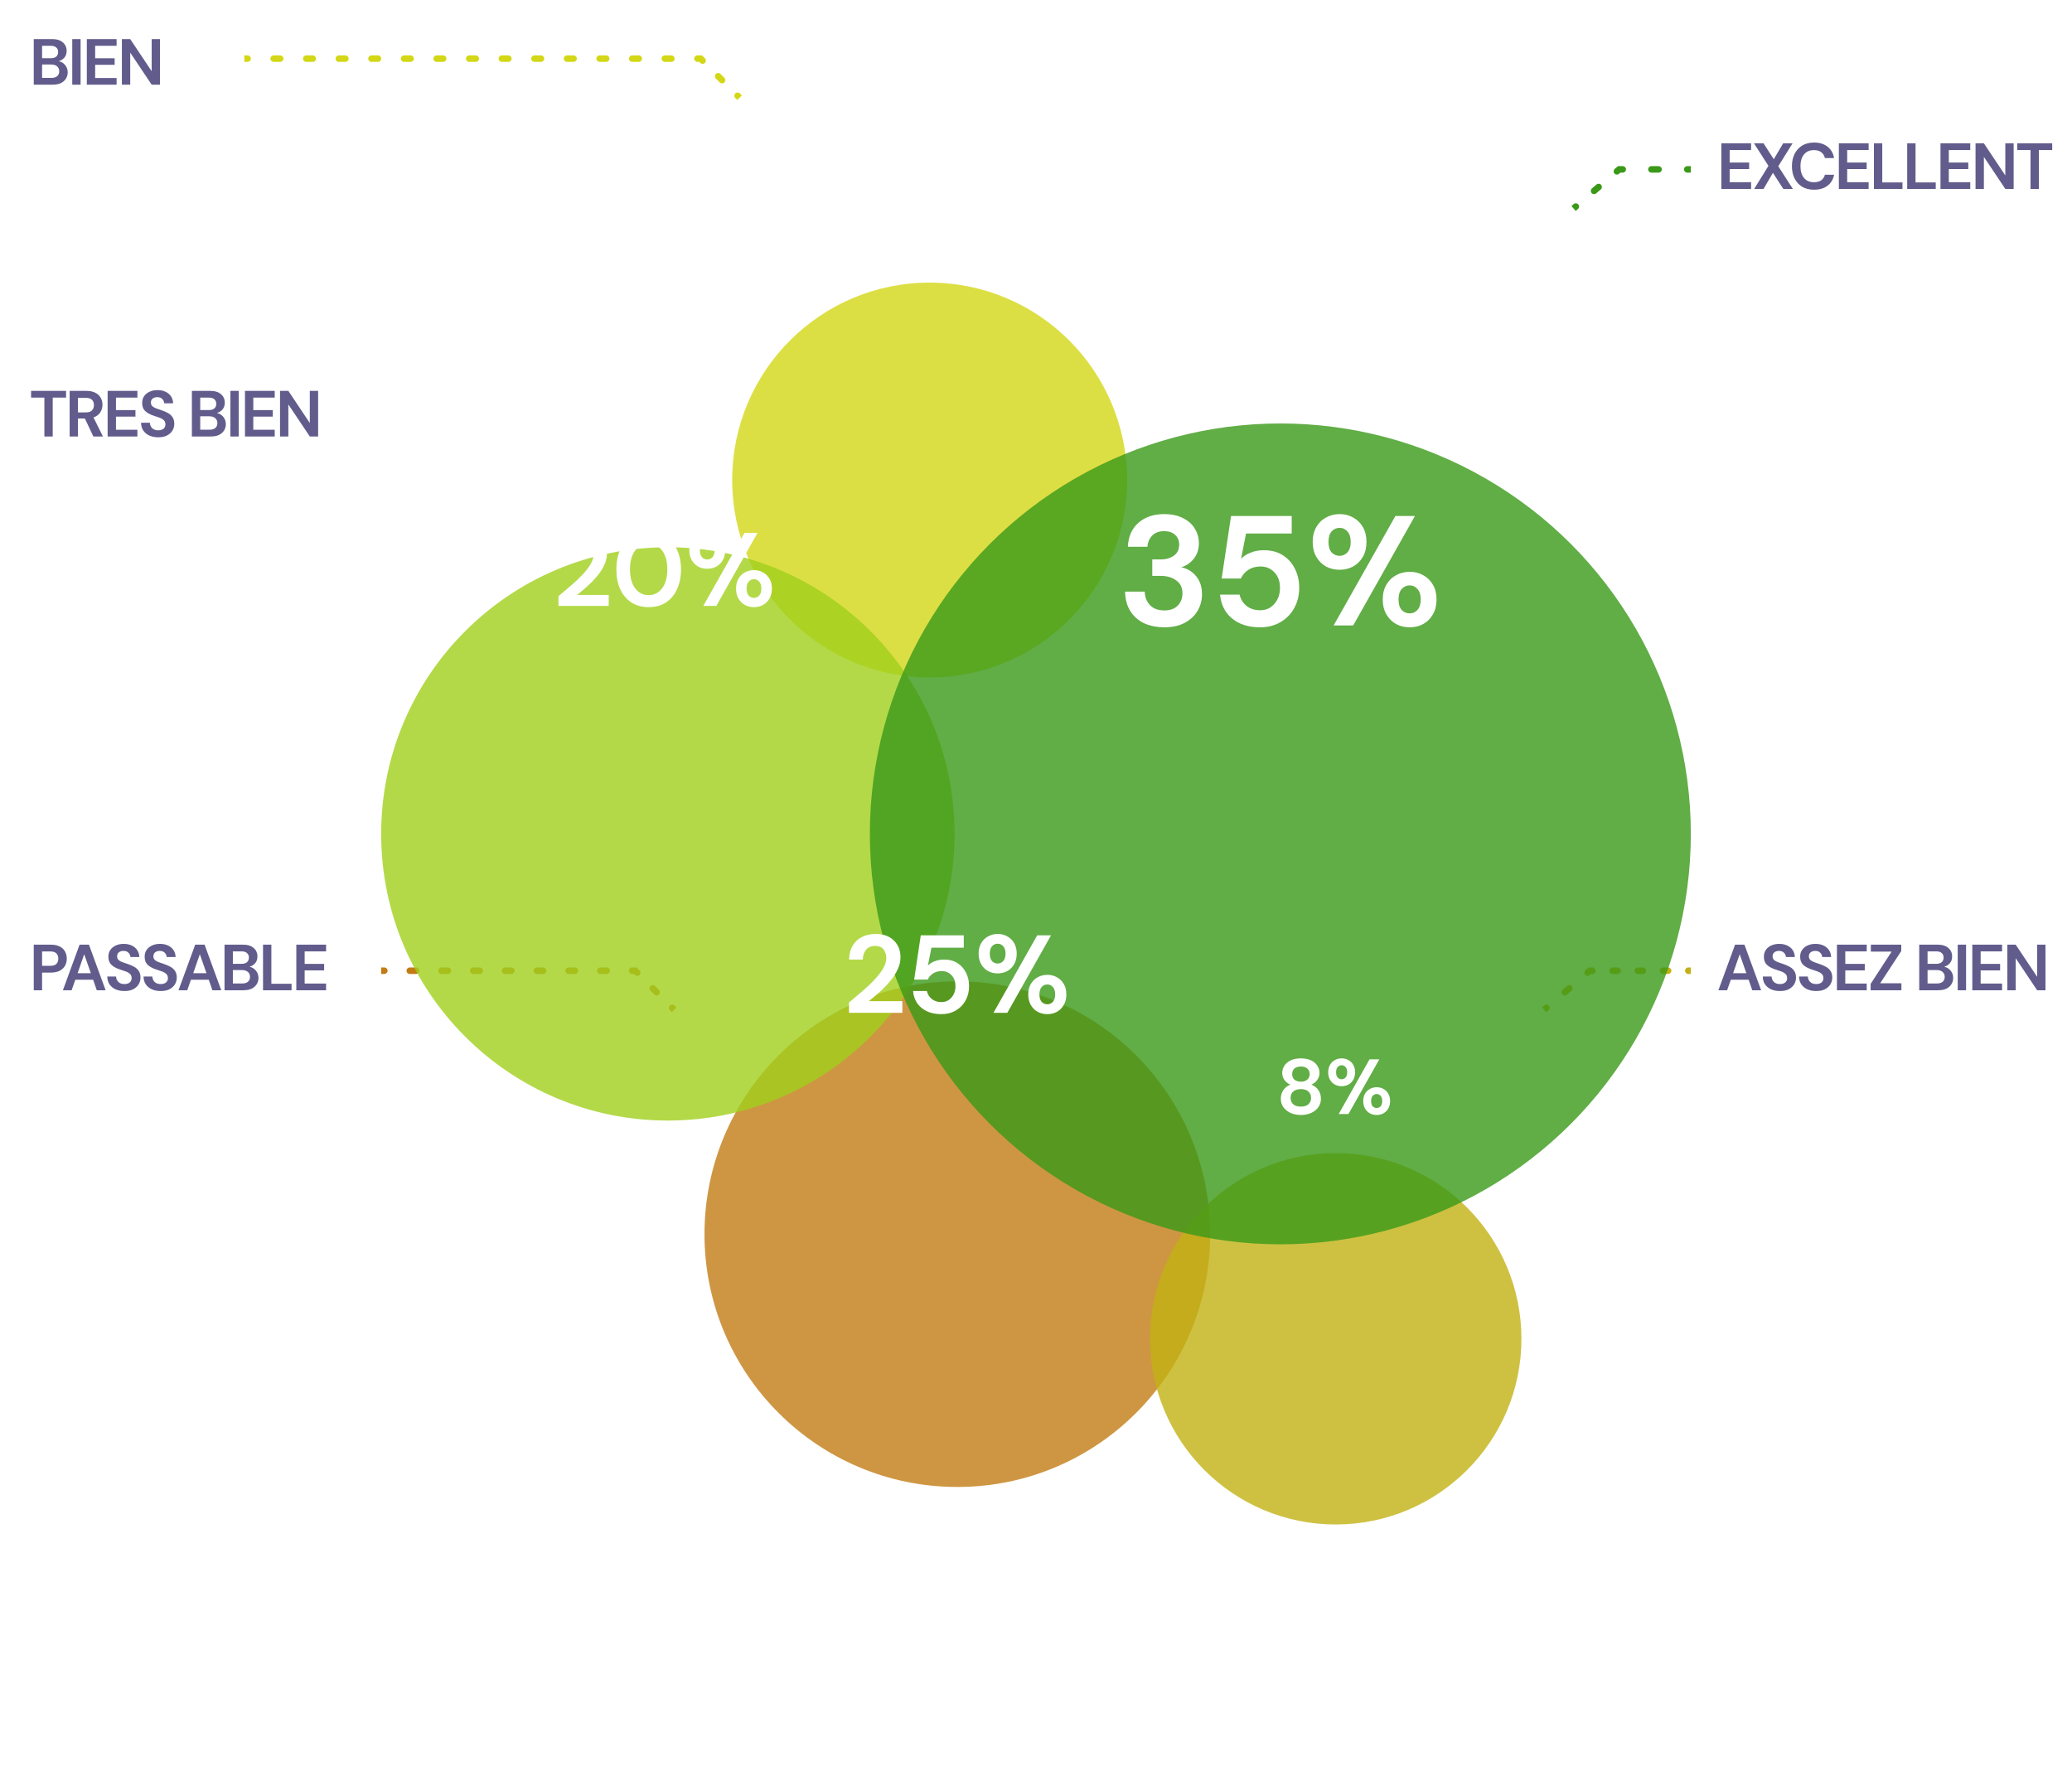 <svg width="318" height="274" viewBox="0 0 318 274" fill="none" xmlns="http://www.w3.org/2000/svg">
<path opacity="0.64" d="M5.18 13V6H7.99C8.717 6 9.27 6.17 9.65 6.51C10.037 6.843 10.23 7.273 10.23 7.8C10.23 8.24 10.11 8.593 9.87 8.86C9.637 9.12 9.35 9.297 9.01 9.39C9.41 9.47 9.74 9.67 10 9.99C10.26 10.303 10.39 10.67 10.39 11.09C10.39 11.643 10.19 12.1 9.79 12.46C9.39 12.82 8.823 13 8.09 13H5.18ZM6.46 8.94H7.8C8.16 8.94 8.437 8.857 8.63 8.69C8.823 8.523 8.92 8.287 8.92 7.98C8.92 7.687 8.823 7.457 8.63 7.29C8.443 7.117 8.16 7.03 7.78 7.03H6.46V8.94ZM6.46 11.96H7.89C8.27 11.96 8.563 11.873 8.77 11.7C8.983 11.52 9.09 11.27 9.09 10.95C9.09 10.623 8.98 10.367 8.76 10.18C8.54 9.993 8.243 9.9 7.87 9.9H6.46V11.96ZM11.089 13V6H12.369V13H11.089ZM13.325 13V6H17.895V7.03H14.605V8.95H17.595V9.95H14.605V11.97H17.895V13H13.325ZM18.707 13V6H19.987L23.277 10.93V6H24.557V13H23.277L19.987 8.08V13H18.707Z" fill="#0A004C"/>
<path d="M107.539 9L107.894 8.648L107.747 8.5H107.539V9ZM38 9.5C38.276 9.5 38.5 9.276 38.5 9C38.5 8.724 38.276 8.5 38 8.5V9.5ZM42.002 8.5C41.726 8.5 41.502 8.724 41.502 9C41.502 9.276 41.726 9.5 42.002 9.5V8.5ZM43.003 9.5C43.279 9.5 43.503 9.276 43.503 9C43.503 8.724 43.279 8.5 43.003 8.5V9.5ZM47.005 8.5C46.729 8.5 46.505 8.724 46.505 9C46.505 9.276 46.729 9.5 47.005 9.5V8.5ZM48.006 9.5C48.282 9.5 48.506 9.276 48.506 9C48.506 8.724 48.282 8.5 48.006 8.5V9.5ZM52.008 8.5C51.732 8.5 51.508 8.724 51.508 9C51.508 9.276 51.732 9.5 52.008 9.5V8.5ZM53.009 9.5C53.285 9.5 53.509 9.276 53.509 9C53.509 8.724 53.285 8.5 53.009 8.5V9.5ZM57.011 8.5C56.735 8.5 56.511 8.724 56.511 9C56.511 9.276 56.735 9.5 57.011 9.5V8.5ZM58.011 9.5C58.288 9.5 58.511 9.276 58.511 9C58.511 8.724 58.288 8.5 58.011 8.5V9.5ZM62.014 8.5C61.738 8.5 61.514 8.724 61.514 9C61.514 9.276 61.738 9.5 62.014 9.5V8.5ZM63.014 9.5C63.29 9.5 63.514 9.276 63.514 9C63.514 8.724 63.29 8.5 63.014 8.5V9.5ZM67.016 8.5C66.74 8.5 66.516 8.724 66.516 9C66.516 9.276 66.74 9.5 67.016 9.5V8.5ZM68.017 9.5C68.293 9.5 68.517 9.276 68.517 9C68.517 8.724 68.293 8.5 68.017 8.5V9.5ZM72.019 8.5C71.743 8.5 71.519 8.724 71.519 9C71.519 9.276 71.743 9.5 72.019 9.5V8.5ZM73.02 9.5C73.296 9.5 73.52 9.276 73.52 9C73.52 8.724 73.296 8.5 73.02 8.5V9.5ZM77.022 8.5C76.746 8.5 76.522 8.724 76.522 9C76.522 9.276 76.746 9.5 77.022 9.5V8.5ZM78.023 9.5C78.299 9.5 78.523 9.276 78.523 9C78.523 8.724 78.299 8.5 78.023 8.5V9.5ZM82.025 8.5C81.749 8.5 81.525 8.724 81.525 9C81.525 9.276 81.749 9.5 82.025 9.5V8.5ZM83.025 9.5C83.302 9.5 83.525 9.276 83.525 9C83.525 8.724 83.302 8.5 83.025 8.5V9.5ZM87.028 8.5C86.752 8.5 86.528 8.724 86.528 9C86.528 9.276 86.752 9.5 87.028 9.5V8.5ZM88.028 9.5C88.304 9.5 88.528 9.276 88.528 9C88.528 8.724 88.304 8.5 88.028 8.5V9.5ZM92.031 8.5C91.754 8.5 91.531 8.724 91.531 9C91.531 9.276 91.754 9.5 92.031 9.5V8.5ZM93.031 9.5C93.307 9.5 93.531 9.276 93.531 9C93.531 8.724 93.307 8.5 93.031 8.5V9.5ZM97.033 8.5C96.757 8.5 96.533 8.724 96.533 9C96.533 9.276 96.757 9.5 97.033 9.5V8.5ZM98.034 9.5C98.31 9.5 98.534 9.276 98.534 9C98.534 8.724 98.31 8.5 98.034 8.5V9.5ZM102.036 8.5C101.76 8.5 101.536 8.724 101.536 9C101.536 9.276 101.76 9.5 102.036 9.5V8.5ZM103.037 9.5C103.313 9.5 103.537 9.276 103.537 9C103.537 8.724 103.313 8.5 103.037 8.5V9.5ZM107.039 8.5C106.763 8.5 106.539 8.724 106.539 9C106.539 9.276 106.763 9.5 107.039 9.5V8.5ZM107.483 9.652C107.677 9.848 107.994 9.849 108.19 9.655C108.386 9.46 108.387 9.144 108.192 8.948L107.483 9.652ZM110.576 11.348C110.382 11.152 110.065 11.151 109.869 11.345C109.673 11.54 109.672 11.857 109.867 12.052L110.576 11.348ZM110.463 12.652C110.658 12.848 110.974 12.849 111.17 12.655C111.366 12.46 111.367 12.143 111.172 11.948L110.463 12.652ZM113.557 14.348C113.362 14.152 113.045 14.151 112.85 14.345C112.654 14.54 112.653 14.857 112.847 15.052L113.557 14.348ZM37.5 9.5H38V8.5H37.5V9.5ZM42.002 9.5H43.003V8.5H42.002V9.5ZM47.005 9.5H48.006V8.5H47.005V9.5ZM52.008 9.5H53.009V8.5H52.008V9.5ZM57.011 9.5H58.011V8.5H57.011V9.5ZM62.014 9.5H63.014V8.5H62.014V9.5ZM67.016 9.5H68.017V8.5H67.016V9.5ZM72.019 9.5H73.02V8.5H72.019V9.5ZM77.022 9.5H78.023V8.5H77.022V9.5ZM82.025 9.5H83.025V8.5H82.025V9.5ZM87.028 9.5H88.028V8.5H87.028V9.5ZM92.031 9.5H93.031V8.5H92.031V9.5ZM97.033 9.5H98.034V8.5H97.033V9.5ZM102.036 9.5H103.037V8.5H102.036V9.5ZM107.039 9.5H107.539V8.5H107.039V9.5ZM107.185 9.352L107.483 9.652L108.192 8.948L107.894 8.648L107.185 9.352ZM109.867 12.052L110.463 12.652L111.172 11.948L110.576 11.348L109.867 12.052ZM112.847 15.052L113.145 15.352L113.855 14.648L113.557 14.348L112.847 15.052Z" fill="#D3D715"/>
<path d="M97.5 149L97.855 148.648L97.708 148.5H97.5V149ZM58.987 149.5C59.264 149.5 59.487 149.276 59.487 149C59.487 148.724 59.264 148.5 58.987 148.5V149.5ZM62.888 148.5C62.611 148.5 62.388 148.724 62.388 149C62.388 149.276 62.611 149.5 62.888 149.5V148.5ZM63.862 149.5C64.139 149.5 64.362 149.276 64.362 149C64.362 148.724 64.139 148.5 63.862 148.5V149.5ZM67.763 148.5C67.486 148.5 67.263 148.724 67.263 149C67.263 149.276 67.486 149.5 67.763 149.5V148.5ZM68.737 149.5C69.014 149.5 69.237 149.276 69.237 149C69.237 148.724 69.014 148.5 68.737 148.5V149.5ZM72.638 148.5C72.361 148.5 72.138 148.724 72.138 149C72.138 149.276 72.361 149.5 72.638 149.5V148.5ZM73.612 149.5C73.889 149.5 74.112 149.276 74.112 149C74.112 148.724 73.889 148.5 73.612 148.5V149.5ZM77.513 148.5C77.236 148.5 77.013 148.724 77.013 149C77.013 149.276 77.236 149.5 77.513 149.5V148.5ZM78.487 149.5C78.764 149.5 78.987 149.276 78.987 149C78.987 148.724 78.764 148.5 78.487 148.5V149.5ZM82.388 148.5C82.111 148.5 81.888 148.724 81.888 149C81.888 149.276 82.111 149.5 82.388 149.5V148.5ZM83.362 149.5C83.639 149.5 83.862 149.276 83.862 149C83.862 148.724 83.639 148.5 83.362 148.5V149.5ZM87.263 148.5C86.986 148.5 86.763 148.724 86.763 149C86.763 149.276 86.986 149.5 87.263 149.5V148.5ZM88.237 149.5C88.514 149.5 88.737 149.276 88.737 149C88.737 148.724 88.514 148.5 88.237 148.5V149.5ZM92.138 148.5C91.861 148.5 91.638 148.724 91.638 149C91.638 149.276 91.861 149.5 92.138 149.5V148.5ZM93.112 149.5C93.389 149.5 93.612 149.276 93.612 149C93.612 148.724 93.389 148.5 93.112 148.5V149.5ZM97.013 148.5C96.736 148.5 96.513 148.724 96.513 149C96.513 149.276 96.736 149.5 97.013 149.5V148.5ZM97.443 149.652C97.638 149.848 97.954 149.849 98.15 149.655C98.346 149.46 98.347 149.144 98.153 148.948L97.443 149.652ZM100.537 151.348C100.342 151.152 100.026 151.151 99.83 151.345C99.634 151.54 99.633 151.856 99.828 152.052L100.537 151.348ZM100.424 152.652C100.618 152.848 100.935 152.849 101.131 152.655C101.327 152.46 101.328 152.144 101.133 151.948L100.424 152.652ZM103.517 154.348C103.323 154.152 103.006 154.151 102.81 154.345C102.614 154.54 102.613 154.856 102.808 155.052L103.517 154.348ZM58.5 149.5H58.987V148.5H58.5V149.5ZM62.888 149.5H63.862V148.5H62.888V149.5ZM67.763 149.5H68.737V148.5H67.763V149.5ZM72.638 149.5H73.612V148.5H72.638V149.5ZM77.513 149.5H78.487V148.5H77.513V149.5ZM82.388 149.5H83.362V148.5H82.388V149.5ZM87.263 149.5H88.237V148.5H87.263V149.5ZM92.138 149.5H93.112V148.5H92.138V149.5ZM97.013 149.5H97.5V148.5H97.013V149.5ZM97.145 149.352L97.443 149.652L98.153 148.948L97.855 148.648L97.145 149.352ZM99.828 152.052L100.424 152.652L101.133 151.948L100.537 151.348L99.828 152.052ZM102.808 155.052L103.106 155.352L103.815 154.648L103.517 154.348L102.808 155.052Z" fill="#C27C13"/>
<path d="M248.5 26V25.5H248.315L248.175 25.62L248.5 26ZM242.175 32.08C242.385 31.9 242.409 31.584 242.23 31.375C242.05 31.165 241.734 31.141 241.525 31.32L242.175 32.08ZM244.325 28.92C244.115 29.1 244.091 29.416 244.27 29.625C244.45 29.835 244.766 29.859 244.975 29.68L244.325 28.92ZM245.675 29.08C245.885 28.9 245.909 28.584 245.73 28.375C245.55 28.165 245.234 28.141 245.025 28.32L245.675 29.08ZM247.825 25.92C247.615 26.1 247.591 26.416 247.77 26.625C247.95 26.835 248.266 26.859 248.475 26.68L247.825 25.92ZM249.05 26.5C249.326 26.5 249.55 26.276 249.55 26C249.55 25.724 249.326 25.5 249.05 25.5V26.5ZM253.45 25.5C253.174 25.5 252.95 25.724 252.95 26C252.95 26.276 253.174 26.5 253.45 26.5V25.5ZM254.55 26.5C254.826 26.5 255.05 26.276 255.05 26C255.05 25.724 254.826 25.5 254.55 25.5V26.5ZM258.95 25.5C258.674 25.5 258.45 25.724 258.45 26C258.45 26.276 258.674 26.5 258.95 26.5V25.5ZM241.825 32.38L242.175 32.08L241.525 31.32L241.175 31.62L241.825 32.38ZM244.975 29.68L245.675 29.08L245.025 28.32L244.325 28.92L244.975 29.68ZM248.475 26.68L248.825 26.38L248.175 25.62L247.825 25.92L248.475 26.68ZM248.5 26.5H249.05V25.5H248.5V26.5ZM253.45 26.5H254.55V25.5H253.45V26.5ZM258.95 26.5H259.5V25.5H258.95V26.5Z" fill="#3A9918"/>
<path d="M244 149V148.5H243.815L243.675 148.62L244 149ZM237.675 155.08C237.885 154.9 237.909 154.584 237.73 154.375C237.55 154.165 237.234 154.141 237.025 154.32L237.675 155.08ZM239.825 151.92C239.615 152.1 239.591 152.416 239.77 152.625C239.95 152.835 240.266 152.859 240.475 152.68L239.825 151.92ZM241.175 152.08C241.385 151.9 241.409 151.584 241.23 151.375C241.05 151.165 240.734 151.141 240.525 151.32L241.175 152.08ZM243.325 148.92C243.115 149.1 243.091 149.416 243.27 149.625C243.45 149.835 243.766 149.859 243.975 149.68L243.325 148.92ZM244.387 149.5C244.664 149.5 244.887 149.276 244.887 149C244.887 148.724 244.664 148.5 244.387 148.5V149.5ZM247.488 148.5C247.211 148.5 246.988 148.724 246.988 149C246.988 149.276 247.211 149.5 247.488 149.5V148.5ZM248.262 149.5C248.539 149.5 248.762 149.276 248.762 149C248.762 148.724 248.539 148.5 248.262 148.5V149.5ZM251.363 148.5C251.086 148.5 250.863 148.724 250.863 149C250.863 149.276 251.086 149.5 251.363 149.5V148.5ZM252.137 149.5C252.414 149.5 252.637 149.276 252.637 149C252.637 148.724 252.414 148.5 252.137 148.5V149.5ZM255.237 148.5C254.961 148.5 254.737 148.724 254.737 149C254.737 149.276 254.961 149.5 255.237 149.5V148.5ZM256.012 149.5C256.289 149.5 256.512 149.276 256.512 149C256.512 148.724 256.289 148.5 256.012 148.5V149.5ZM259.112 148.5C258.836 148.5 258.612 148.724 258.612 149C258.612 149.276 258.836 149.5 259.112 149.5V148.5ZM237.325 155.38L237.675 155.08L237.025 154.32L236.675 154.62L237.325 155.38ZM240.475 152.68L241.175 152.08L240.525 151.32L239.825 151.92L240.475 152.68ZM243.975 149.68L244.325 149.38L243.675 148.62L243.325 148.92L243.975 149.68ZM244 149.5H244.387V148.5H244V149.5ZM247.488 149.5H248.262V148.5H247.488V149.5ZM251.363 149.5H252.137V148.5H251.363V149.5ZM255.237 149.5H256.012V148.5H255.237V149.5ZM259.112 149.5H259.5V148.5H259.112V149.5Z" fill="#C2B113"/>
<path opacity="0.64" d="M6.81 67V61.03H4.77V60H10.14V61.03H8.09V67H6.81ZM10.688 67V60H13.258C13.818 60 14.278 60.097 14.638 60.29C15.005 60.477 15.278 60.733 15.458 61.06C15.638 61.38 15.728 61.737 15.728 62.13C15.728 62.557 15.615 62.947 15.388 63.3C15.168 63.653 14.822 63.91 14.348 64.07L15.798 67H14.328L13.028 64.24H11.968V67H10.688ZM11.968 63.3H13.178C13.605 63.3 13.918 63.197 14.118 62.99C14.318 62.783 14.418 62.51 14.418 62.17C14.418 61.837 14.318 61.57 14.118 61.37C13.925 61.17 13.608 61.07 13.168 61.07H11.968V63.3ZM16.519 67V60H21.089V61.03H17.799V62.95H20.789V63.95H17.799V65.97H21.089V67H16.519ZM24.29 67.12C23.777 67.12 23.323 67.033 22.93 66.86C22.537 66.68 22.227 66.427 22 66.1C21.773 65.767 21.657 65.363 21.65 64.89H23C23.013 65.217 23.13 65.493 23.35 65.72C23.577 65.94 23.887 66.05 24.28 66.05C24.62 66.05 24.89 65.97 25.09 65.81C25.29 65.643 25.39 65.423 25.39 65.15C25.39 64.863 25.3 64.64 25.12 64.48C24.947 64.32 24.713 64.19 24.42 64.09C24.127 63.99 23.813 63.883 23.48 63.77C22.94 63.583 22.527 63.343 22.24 63.05C21.96 62.757 21.82 62.367 21.82 61.88C21.813 61.467 21.91 61.113 22.11 60.82C22.317 60.52 22.597 60.29 22.95 60.13C23.303 59.963 23.71 59.88 24.17 59.88C24.637 59.88 25.047 59.963 25.4 60.13C25.76 60.297 26.04 60.53 26.24 60.83C26.447 61.13 26.557 61.487 26.57 61.9H25.2C25.193 61.653 25.097 61.437 24.91 61.25C24.73 61.057 24.477 60.96 24.15 60.96C23.87 60.953 23.633 61.023 23.44 61.17C23.253 61.31 23.16 61.517 23.16 61.79C23.16 62.023 23.233 62.21 23.38 62.35C23.527 62.483 23.727 62.597 23.98 62.69C24.233 62.783 24.523 62.883 24.85 62.99C25.197 63.11 25.513 63.25 25.8 63.41C26.087 63.57 26.317 63.783 26.49 64.05C26.663 64.31 26.75 64.647 26.75 65.06C26.75 65.427 26.657 65.767 26.47 66.08C26.283 66.393 26.007 66.647 25.64 66.84C25.273 67.027 24.823 67.12 24.29 67.12ZM29.45 67V60H32.26C32.986 60 33.539 60.17 33.919 60.51C34.306 60.843 34.499 61.273 34.499 61.8C34.499 62.24 34.38 62.593 34.139 62.86C33.906 63.12 33.62 63.297 33.279 63.39C33.679 63.47 34.01 63.67 34.27 63.99C34.529 64.303 34.66 64.67 34.66 65.09C34.66 65.643 34.459 66.1 34.059 66.46C33.66 66.82 33.093 67 32.359 67H29.45ZM30.73 62.94H32.069C32.429 62.94 32.706 62.857 32.9 62.69C33.093 62.523 33.19 62.287 33.19 61.98C33.19 61.687 33.093 61.457 32.9 61.29C32.713 61.117 32.429 61.03 32.05 61.03H30.73V62.94ZM30.73 65.96H32.16C32.539 65.96 32.833 65.873 33.039 65.7C33.253 65.52 33.359 65.27 33.359 64.95C33.359 64.623 33.249 64.367 33.029 64.18C32.809 63.993 32.513 63.9 32.139 63.9H30.73V65.96ZM35.358 67V60H36.638V67H35.358ZM37.595 67V60H42.165V61.03H38.875V62.95H41.865V63.95H38.875V65.97H42.165V67H37.595ZM42.976 67V60H44.256L47.546 64.93V60H48.826V67H47.546L44.256 62.08V67H42.976Z" fill="#0A004C"/>
<path opacity="0.64" d="M5.18 152V145H7.77C8.33 145 8.793 145.093 9.16 145.28C9.527 145.467 9.8 145.723 9.98 146.05C10.16 146.377 10.25 146.743 10.25 147.15C10.25 147.537 10.163 147.893 9.99 148.22C9.817 148.54 9.547 148.8 9.18 149C8.813 149.193 8.343 149.29 7.77 149.29H6.46V152H5.18ZM6.46 148.25H7.69C8.137 148.25 8.457 148.153 8.65 147.96C8.85 147.76 8.95 147.49 8.95 147.15C8.95 146.803 8.85 146.533 8.65 146.34C8.457 146.14 8.137 146.04 7.69 146.04H6.46V148.25ZM9.652 152L12.212 145H13.652L16.212 152H14.852L14.292 150.38H11.562L10.992 152H9.652ZM11.912 149.38H13.942L12.922 146.47L11.912 149.38ZM19.104 152.12C18.591 152.12 18.137 152.033 17.744 151.86C17.351 151.68 17.041 151.427 16.814 151.1C16.587 150.767 16.471 150.363 16.464 149.89H17.814C17.827 150.217 17.944 150.493 18.164 150.72C18.391 150.94 18.701 151.05 19.094 151.05C19.434 151.05 19.704 150.97 19.904 150.81C20.104 150.643 20.204 150.423 20.204 150.15C20.204 149.863 20.114 149.64 19.934 149.48C19.761 149.32 19.527 149.19 19.234 149.09C18.941 148.99 18.627 148.883 18.294 148.77C17.754 148.583 17.341 148.343 17.054 148.05C16.774 147.757 16.634 147.367 16.634 146.88C16.627 146.467 16.724 146.113 16.924 145.82C17.131 145.52 17.411 145.29 17.764 145.13C18.117 144.963 18.524 144.88 18.984 144.88C19.451 144.88 19.861 144.963 20.214 145.13C20.574 145.297 20.854 145.53 21.054 145.83C21.261 146.13 21.371 146.487 21.384 146.9H20.014C20.007 146.653 19.911 146.437 19.724 146.25C19.544 146.057 19.291 145.96 18.964 145.96C18.684 145.953 18.447 146.023 18.254 146.17C18.067 146.31 17.974 146.517 17.974 146.79C17.974 147.023 18.047 147.21 18.194 147.35C18.341 147.483 18.541 147.597 18.794 147.69C19.047 147.783 19.337 147.883 19.664 147.99C20.011 148.11 20.327 148.25 20.614 148.41C20.901 148.57 21.131 148.783 21.304 149.05C21.477 149.31 21.564 149.647 21.564 150.06C21.564 150.427 21.471 150.767 21.284 151.08C21.097 151.393 20.821 151.647 20.454 151.84C20.087 152.027 19.637 152.12 19.104 152.12ZM24.671 152.12C24.157 152.12 23.704 152.033 23.311 151.86C22.917 151.68 22.607 151.427 22.381 151.1C22.154 150.767 22.037 150.363 22.031 149.89H23.381C23.394 150.217 23.511 150.493 23.731 150.72C23.957 150.94 24.267 151.05 24.661 151.05C25.001 151.05 25.271 150.97 25.471 150.81C25.671 150.643 25.771 150.423 25.771 150.15C25.771 149.863 25.681 149.64 25.501 149.48C25.327 149.32 25.094 149.19 24.801 149.09C24.507 148.99 24.194 148.883 23.861 148.77C23.321 148.583 22.907 148.343 22.621 148.05C22.341 147.757 22.201 147.367 22.201 146.88C22.194 146.467 22.291 146.113 22.491 145.82C22.697 145.52 22.977 145.29 23.331 145.13C23.684 144.963 24.091 144.88 24.551 144.88C25.017 144.88 25.427 144.963 25.781 145.13C26.141 145.297 26.421 145.53 26.621 145.83C26.827 146.13 26.937 146.487 26.951 146.9H25.581C25.574 146.653 25.477 146.437 25.291 146.25C25.111 146.057 24.857 145.96 24.531 145.96C24.251 145.953 24.014 146.023 23.821 146.17C23.634 146.31 23.541 146.517 23.541 146.79C23.541 147.023 23.614 147.21 23.761 147.35C23.907 147.483 24.107 147.597 24.361 147.69C24.614 147.783 24.904 147.883 25.231 147.99C25.577 148.11 25.894 148.25 26.181 148.41C26.467 148.57 26.697 148.783 26.871 149.05C27.044 149.31 27.131 149.647 27.131 150.06C27.131 150.427 27.037 150.767 26.851 151.08C26.664 151.393 26.387 151.647 26.021 151.84C25.654 152.027 25.204 152.12 24.671 152.12ZM27.398 152L29.958 145H31.398L33.958 152H32.598L32.038 150.38H29.308L28.738 152H27.398ZM29.658 149.38H31.688L30.668 146.47L29.658 149.38ZM34.459 152V145H37.269C37.996 145 38.549 145.17 38.929 145.51C39.316 145.843 39.509 146.273 39.509 146.8C39.509 147.24 39.389 147.593 39.149 147.86C38.916 148.12 38.629 148.297 38.289 148.39C38.689 148.47 39.019 148.67 39.279 148.99C39.539 149.303 39.669 149.67 39.669 150.09C39.669 150.643 39.469 151.1 39.069 151.46C38.669 151.82 38.103 152 37.369 152H34.459ZM35.739 147.94H37.079C37.439 147.94 37.716 147.857 37.909 147.69C38.103 147.523 38.199 147.287 38.199 146.98C38.199 146.687 38.103 146.457 37.909 146.29C37.723 146.117 37.439 146.03 37.059 146.03H35.739V147.94ZM35.739 150.96H37.169C37.549 150.96 37.843 150.873 38.049 150.7C38.263 150.52 38.369 150.27 38.369 149.95C38.369 149.623 38.259 149.367 38.039 149.18C37.819 148.993 37.523 148.9 37.149 148.9H35.739V150.96ZM40.368 152V145H41.648V151H44.748V152H40.368ZM45.476 152V145H50.046V146.03H46.756V147.95H49.746V148.95H46.756V150.97H50.046V152H45.476Z" fill="#0A004C"/>
<path opacity="0.64" d="M263.73 152L266.29 145H267.73L270.29 152H268.93L268.37 150.38H265.64L265.07 152H263.73ZM265.99 149.38H268.02L267 146.47L265.99 149.38ZM273.182 152.12C272.668 152.12 272.215 152.033 271.822 151.86C271.428 151.68 271.118 151.427 270.892 151.1C270.665 150.767 270.548 150.363 270.542 149.89H271.892C271.905 150.217 272.022 150.493 272.242 150.72C272.468 150.94 272.778 151.05 273.172 151.05C273.512 151.05 273.782 150.97 273.982 150.81C274.182 150.643 274.282 150.423 274.282 150.15C274.282 149.863 274.192 149.64 274.012 149.48C273.838 149.32 273.605 149.19 273.312 149.09C273.018 148.99 272.705 148.883 272.372 148.77C271.832 148.583 271.418 148.343 271.132 148.05C270.852 147.757 270.712 147.367 270.712 146.88C270.705 146.467 270.802 146.113 271.002 145.82C271.208 145.52 271.488 145.29 271.842 145.13C272.195 144.963 272.602 144.88 273.062 144.88C273.528 144.88 273.938 144.963 274.292 145.13C274.652 145.297 274.932 145.53 275.132 145.83C275.338 146.13 275.448 146.487 275.462 146.9H274.092C274.085 146.653 273.988 146.437 273.802 146.25C273.622 146.057 273.368 145.96 273.042 145.96C272.762 145.953 272.525 146.023 272.332 146.17C272.145 146.31 272.052 146.517 272.052 146.79C272.052 147.023 272.125 147.21 272.272 147.35C272.418 147.483 272.618 147.597 272.872 147.69C273.125 147.783 273.415 147.883 273.742 147.99C274.088 148.11 274.405 148.25 274.692 148.41C274.978 148.57 275.208 148.783 275.382 149.05C275.555 149.31 275.642 149.647 275.642 150.06C275.642 150.427 275.548 150.767 275.362 151.08C275.175 151.393 274.898 151.647 274.532 151.84C274.165 152.027 273.715 152.12 273.182 152.12ZM278.749 152.12C278.235 152.12 277.782 152.033 277.389 151.86C276.995 151.68 276.685 151.427 276.459 151.1C276.232 150.767 276.115 150.363 276.109 149.89H277.459C277.472 150.217 277.589 150.493 277.809 150.72C278.035 150.94 278.345 151.05 278.739 151.05C279.079 151.05 279.349 150.97 279.549 150.81C279.749 150.643 279.849 150.423 279.849 150.15C279.849 149.863 279.759 149.64 279.579 149.48C279.405 149.32 279.172 149.19 278.879 149.09C278.585 148.99 278.272 148.883 277.939 148.77C277.399 148.583 276.985 148.343 276.699 148.05C276.419 147.757 276.279 147.367 276.279 146.88C276.272 146.467 276.369 146.113 276.569 145.82C276.775 145.52 277.055 145.29 277.409 145.13C277.762 144.963 278.169 144.88 278.629 144.88C279.095 144.88 279.505 144.963 279.859 145.13C280.219 145.297 280.499 145.53 280.699 145.83C280.905 146.13 281.015 146.487 281.029 146.9H279.659C279.652 146.653 279.555 146.437 279.369 146.25C279.189 146.057 278.935 145.96 278.609 145.96C278.329 145.953 278.092 146.023 277.899 146.17C277.712 146.31 277.619 146.517 277.619 146.79C277.619 147.023 277.692 147.21 277.839 147.35C277.985 147.483 278.185 147.597 278.439 147.69C278.692 147.783 278.982 147.883 279.309 147.99C279.655 148.11 279.972 148.25 280.259 148.41C280.545 148.57 280.775 148.783 280.949 149.05C281.122 149.31 281.209 149.647 281.209 150.06C281.209 150.427 281.115 150.767 280.929 151.08C280.742 151.393 280.465 151.647 280.099 151.84C279.732 152.027 279.282 152.12 278.749 152.12ZM281.925 152V145H286.495V146.03H283.205V147.95H286.195V148.95H283.205V150.97H286.495V152H281.925ZM287.097 152V151.02L290.317 146.07H287.127V145H291.797V145.98L288.557 150.93H291.817V152H287.097ZM294.553 152V145H297.363C298.09 145 298.643 145.17 299.023 145.51C299.41 145.843 299.603 146.273 299.603 146.8C299.603 147.24 299.483 147.593 299.243 147.86C299.01 148.12 298.723 148.297 298.383 148.39C298.783 148.47 299.113 148.67 299.373 148.99C299.633 149.303 299.763 149.67 299.763 150.09C299.763 150.643 299.563 151.1 299.163 151.46C298.763 151.82 298.197 152 297.463 152H294.553ZM295.833 147.94H297.173C297.533 147.94 297.81 147.857 298.003 147.69C298.197 147.523 298.293 147.287 298.293 146.98C298.293 146.687 298.197 146.457 298.003 146.29C297.817 146.117 297.533 146.03 297.153 146.03H295.833V147.94ZM295.833 150.96H297.263C297.643 150.96 297.937 150.873 298.143 150.7C298.357 150.52 298.463 150.27 298.463 149.95C298.463 149.623 298.353 149.367 298.133 149.18C297.913 148.993 297.617 148.9 297.243 148.9H295.833V150.96ZM300.462 152V145H301.742V152H300.462ZM302.699 152V145H307.269V146.03H303.979V147.95H306.969V148.95H303.979V150.97H307.269V152H302.699ZM308.08 152V145H309.36L312.65 149.93V145H313.93V152H312.65L309.36 147.08V152H308.08Z" fill="#0A004C"/>
<path opacity="0.64" d="M264.18 29V22H268.75V23.03H265.46V24.95H268.45V25.95H265.46V27.97H268.75V29H264.18ZM269.221 29L271.411 25.46L269.191 22H270.661L272.231 24.44L273.671 22H275.111L272.921 25.52L275.161 29H273.691L272.101 26.53L270.661 29H269.221ZM278.415 29.12C277.709 29.12 277.102 28.97 276.595 28.67C276.089 28.363 275.699 27.94 275.425 27.4C275.152 26.853 275.015 26.223 275.015 25.51C275.015 24.797 275.152 24.167 275.425 23.62C275.699 23.073 276.089 22.647 276.595 22.34C277.102 22.033 277.709 21.88 278.415 21.88C279.255 21.88 279.942 22.09 280.475 22.51C281.015 22.923 281.352 23.507 281.485 24.26H280.075C279.989 23.88 279.802 23.583 279.515 23.37C279.235 23.15 278.862 23.04 278.395 23.04C277.749 23.04 277.242 23.26 276.875 23.7C276.509 24.14 276.325 24.743 276.325 25.51C276.325 26.277 276.509 26.88 276.875 27.32C277.242 27.753 277.749 27.97 278.395 27.97C278.862 27.97 279.235 27.87 279.515 27.67C279.802 27.463 279.989 27.18 280.075 26.82H281.485C281.352 27.54 281.015 28.103 280.475 28.51C279.942 28.917 279.255 29.12 278.415 29.12ZM282.218 29V22H286.788V23.03H283.498V24.95H286.488V25.95H283.498V27.97H286.788V29H282.218ZM287.6 29V22H288.88V28H291.98V29H287.6ZM292.707 29V22H293.987V28H297.087V29H292.707ZM297.815 29V22H302.385V23.03H299.095V24.95H302.085V25.95H299.095V27.97H302.385V29H297.815ZM303.196 29V22H304.476L307.766 26.93V22H309.046V29H307.766L304.476 24.08V29H303.196ZM311.633 29V23.03H309.593V22H314.963V23.03H312.913V29H311.633Z" fill="#0A004C"/>
<g opacity="0.8" filter="url(#filter0_d_282_10841)">
<circle cx="146.926" cy="149.437" r="38.805" fill="#C27C13"/>
</g>
<g opacity="0.8" filter="url(#filter1_d_282_10841)">
<circle cx="205" cy="165.5" r="28.5" fill="#C2B113"/>
</g>
<g opacity="0.8" filter="url(#filter2_d_282_10841)">
<circle cx="142.673" cy="33.679" r="30.3" fill="#D3D715"/>
</g>
<g opacity="0.8" filter="url(#filter3_d_282_10841)">
<circle cx="102.5" cy="88" r="44" fill="#A0CF1C"/>
</g>
<g opacity="0.8" filter="url(#filter4_d_282_10841)">
<circle cx="196.5" cy="88" r="63" fill="#3A9918"/>
</g>
<path d="M178.693 96.288C177.589 96.288 176.589 96.096 175.693 95.712C174.797 95.312 174.077 94.704 173.533 93.888C172.989 93.072 172.701 92.048 172.669 90.816H175.693C175.709 91.632 175.973 92.32 176.485 92.88C177.013 93.424 177.749 93.696 178.693 93.696C179.589 93.696 180.277 93.448 180.757 92.952C181.237 92.456 181.477 91.832 181.477 91.08C181.477 90.2 181.157 89.536 180.517 89.088C179.893 88.624 179.085 88.392 178.093 88.392H176.845V85.872H178.117C178.933 85.872 179.613 85.68 180.157 85.296C180.701 84.912 180.973 84.344 180.973 83.592C180.973 82.968 180.765 82.472 180.349 82.104C179.949 81.72 179.389 81.528 178.669 81.528C177.885 81.528 177.269 81.76 176.821 82.224C176.389 82.688 176.149 83.256 176.101 83.928H173.101C173.165 82.376 173.701 81.152 174.709 80.256C175.733 79.36 177.053 78.912 178.669 78.912C179.821 78.912 180.789 79.12 181.573 79.536C182.373 79.936 182.973 80.472 183.373 81.144C183.789 81.816 183.997 82.56 183.997 83.376C183.997 84.32 183.733 85.12 183.205 85.776C182.693 86.416 182.053 86.848 181.285 87.072C182.229 87.264 182.997 87.728 183.589 88.464C184.181 89.184 184.477 90.096 184.477 91.2C184.477 92.128 184.253 92.976 183.805 93.744C183.357 94.512 182.701 95.128 181.837 95.592C180.989 96.056 179.941 96.288 178.693 96.288ZM193.398 96.288C192.166 96.288 191.102 96.072 190.206 95.64C189.326 95.208 188.63 94.616 188.118 93.864C187.622 93.096 187.334 92.232 187.254 91.272H190.254C190.398 91.96 190.75 92.536 191.31 93C191.87 93.448 192.566 93.672 193.398 93.672C194.294 93.672 195.022 93.344 195.582 92.688C196.158 92.032 196.446 91.216 196.446 90.24C196.446 89.232 196.158 88.432 195.582 87.84C195.022 87.248 194.31 86.952 193.446 86.952C192.726 86.952 192.102 87.128 191.574 87.48C191.046 87.832 190.67 88.272 190.446 88.8H187.494L188.934 79.2H198.246V81.888H191.238L190.47 85.776C190.822 85.392 191.302 85.08 191.91 84.84C192.518 84.584 193.198 84.456 193.95 84.456C195.15 84.456 196.15 84.728 196.95 85.272C197.75 85.8 198.358 86.504 198.774 87.384C199.19 88.248 199.398 89.192 199.398 90.216C199.398 91.384 199.142 92.424 198.63 93.336C198.134 94.248 197.43 94.968 196.518 95.496C195.622 96.024 194.582 96.288 193.398 96.288ZM205.593 87.456C204.825 87.456 204.129 87.288 203.505 86.952C202.881 86.6 202.385 86.104 202.017 85.464C201.649 84.824 201.465 84.064 201.465 83.184C201.465 82.304 201.649 81.544 202.017 80.904C202.385 80.264 202.881 79.776 203.505 79.44C204.129 79.088 204.833 78.912 205.617 78.912C206.385 78.912 207.073 79.088 207.681 79.44C208.305 79.776 208.801 80.264 209.169 80.904C209.537 81.544 209.721 82.304 209.721 83.184C209.721 84.064 209.537 84.824 209.169 85.464C208.801 86.104 208.305 86.6 207.681 86.952C207.057 87.288 206.361 87.456 205.593 87.456ZM204.681 96L214.161 79.2H217.161L207.681 96H204.681ZM205.593 85.32C206.057 85.32 206.457 85.144 206.793 84.792C207.129 84.424 207.297 83.888 207.297 83.184C207.297 82.48 207.129 81.944 206.793 81.576C206.473 81.208 206.073 81.024 205.593 81.024C205.113 81.024 204.705 81.208 204.369 81.576C204.049 81.944 203.889 82.48 203.889 83.184C203.889 83.888 204.049 84.424 204.369 84.792C204.705 85.144 205.113 85.32 205.593 85.32ZM216.345 96.288C215.577 96.288 214.881 96.12 214.257 95.784C213.633 95.432 213.137 94.936 212.769 94.296C212.401 93.656 212.217 92.896 212.217 92.016C212.217 91.136 212.401 90.384 212.769 89.76C213.137 89.12 213.633 88.632 214.257 88.296C214.881 87.944 215.585 87.768 216.369 87.768C217.137 87.768 217.825 87.944 218.433 88.296C219.057 88.632 219.553 89.12 219.921 89.76C220.289 90.384 220.473 91.136 220.473 92.016C220.473 92.896 220.289 93.656 219.921 94.296C219.553 94.936 219.057 95.432 218.433 95.784C217.825 96.12 217.129 96.288 216.345 96.288ZM216.345 94.152C216.825 94.152 217.225 93.976 217.545 93.624C217.881 93.256 218.049 92.72 218.049 92.016C218.049 91.312 217.881 90.776 217.545 90.408C217.225 90.04 216.825 89.856 216.345 89.856C215.865 89.856 215.457 90.04 215.121 90.408C214.801 90.776 214.641 91.312 214.641 92.016C214.641 92.72 214.801 93.256 215.121 93.624C215.457 93.976 215.865 94.152 216.345 94.152Z" fill="white"/>
<path d="M130.297 155.463V153.882C131.023 153.281 131.725 152.686 132.405 152.097C133.097 151.508 133.709 150.924 134.241 150.346C134.785 149.768 135.216 149.207 135.533 148.663C135.862 148.108 136.026 147.569 136.026 147.048C136.026 146.561 135.89 146.13 135.618 145.756C135.358 145.382 134.921 145.195 134.309 145.195C133.686 145.195 133.216 145.399 132.898 145.807C132.581 146.215 132.422 146.708 132.422 147.286H130.314C130.337 146.413 130.53 145.688 130.892 145.11C131.255 144.521 131.737 144.084 132.337 143.801C132.938 143.506 133.612 143.359 134.36 143.359C135.573 143.359 136.514 143.693 137.182 144.362C137.862 145.019 138.202 145.875 138.202 146.929C138.202 147.586 138.049 148.227 137.743 148.85C137.449 149.473 137.058 150.074 136.57 150.652C136.083 151.23 135.556 151.774 134.989 152.284C134.423 152.783 133.873 153.247 133.34 153.678H138.491V155.463H130.297ZM144.48 155.667C143.607 155.667 142.854 155.514 142.219 155.208C141.596 154.902 141.103 154.483 140.74 153.95C140.389 153.406 140.185 152.794 140.128 152.114H142.253C142.355 152.601 142.604 153.009 143.001 153.338C143.398 153.655 143.891 153.814 144.48 153.814C145.115 153.814 145.63 153.582 146.027 153.117C146.435 152.652 146.639 152.074 146.639 151.383C146.639 150.669 146.435 150.102 146.027 149.683C145.63 149.264 145.126 149.054 144.514 149.054C144.004 149.054 143.562 149.179 143.188 149.428C142.814 149.677 142.548 149.989 142.389 150.363H140.298L141.318 143.563H147.914V145.467H142.95L142.406 148.221C142.655 147.949 142.995 147.728 143.426 147.558C143.857 147.377 144.338 147.286 144.871 147.286C145.721 147.286 146.429 147.479 146.996 147.864C147.563 148.238 147.993 148.737 148.288 149.36C148.583 149.972 148.73 150.641 148.73 151.366C148.73 152.193 148.549 152.93 148.186 153.576C147.835 154.222 147.336 154.732 146.69 155.106C146.055 155.48 145.319 155.667 144.48 155.667ZM153.118 149.411C152.574 149.411 152.081 149.292 151.639 149.054C151.197 148.805 150.846 148.453 150.585 148C150.324 147.547 150.194 147.008 150.194 146.385C150.194 145.762 150.324 145.223 150.585 144.77C150.846 144.317 151.197 143.971 151.639 143.733C152.081 143.484 152.58 143.359 153.135 143.359C153.679 143.359 154.166 143.484 154.597 143.733C155.039 143.971 155.39 144.317 155.651 144.77C155.912 145.223 156.042 145.762 156.042 146.385C156.042 147.008 155.912 147.547 155.651 148C155.39 148.453 155.039 148.805 154.597 149.054C154.155 149.292 153.662 149.411 153.118 149.411ZM152.472 155.463L159.187 143.563H161.312L154.597 155.463H152.472ZM153.118 147.898C153.447 147.898 153.73 147.773 153.968 147.524C154.206 147.263 154.325 146.884 154.325 146.385C154.325 145.886 154.206 145.507 153.968 145.246C153.741 144.985 153.458 144.855 153.118 144.855C152.778 144.855 152.489 144.985 152.251 145.246C152.024 145.507 151.911 145.886 151.911 146.385C151.911 146.884 152.024 147.263 152.251 147.524C152.489 147.773 152.778 147.898 153.118 147.898ZM160.734 155.667C160.19 155.667 159.697 155.548 159.255 155.31C158.813 155.061 158.462 154.709 158.201 154.256C157.94 153.803 157.81 153.264 157.81 152.641C157.81 152.018 157.94 151.485 158.201 151.043C158.462 150.59 158.813 150.244 159.255 150.006C159.697 149.757 160.196 149.632 160.751 149.632C161.295 149.632 161.782 149.757 162.213 150.006C162.655 150.244 163.006 150.59 163.267 151.043C163.528 151.485 163.658 152.018 163.658 152.641C163.658 153.264 163.528 153.803 163.267 154.256C163.006 154.709 162.655 155.061 162.213 155.31C161.782 155.548 161.289 155.667 160.734 155.667ZM160.734 154.154C161.074 154.154 161.357 154.029 161.584 153.78C161.822 153.519 161.941 153.14 161.941 152.641C161.941 152.142 161.822 151.763 161.584 151.502C161.357 151.241 161.074 151.111 160.734 151.111C160.394 151.111 160.105 151.241 159.867 151.502C159.64 151.763 159.527 152.142 159.527 152.641C159.527 153.14 159.64 153.519 159.867 153.78C160.105 154.029 160.394 154.154 160.734 154.154Z" fill="white"/>
<path d="M199.657 171.144C199.081 171.144 198.561 171.044 198.097 170.844C197.633 170.636 197.261 170.344 196.981 169.968C196.709 169.592 196.573 169.156 196.573 168.66C196.573 168.148 196.705 167.7 196.969 167.316C197.241 166.932 197.597 166.656 198.037 166.488C197.653 166.32 197.349 166.08 197.125 165.768C196.901 165.448 196.789 165.092 196.789 164.7C196.789 164.3 196.897 163.932 197.113 163.596C197.329 163.252 197.649 162.976 198.073 162.768C198.505 162.56 199.033 162.456 199.657 162.456C200.281 162.456 200.805 162.56 201.229 162.768C201.653 162.976 201.973 163.252 202.189 163.596C202.405 163.932 202.513 164.3 202.513 164.7C202.513 165.084 202.397 165.44 202.165 165.768C201.941 166.088 201.641 166.328 201.265 166.488C201.713 166.656 202.069 166.932 202.333 167.316C202.597 167.7 202.729 168.148 202.729 168.66C202.729 169.156 202.593 169.592 202.321 169.968C202.049 170.344 201.677 170.636 201.205 170.844C200.741 171.044 200.225 171.144 199.657 171.144ZM199.657 166.032C200.073 166.032 200.401 165.924 200.641 165.708C200.881 165.492 201.001 165.216 201.001 164.88C201.001 164.512 200.881 164.224 200.641 164.016C200.409 163.808 200.081 163.704 199.657 163.704C199.225 163.704 198.893 163.808 198.661 164.016C198.429 164.224 198.313 164.512 198.313 164.88C198.313 165.224 198.429 165.504 198.661 165.72C198.901 165.928 199.233 166.032 199.657 166.032ZM199.657 169.86C200.169 169.86 200.557 169.736 200.821 169.488C201.085 169.232 201.217 168.912 201.217 168.528C201.217 168.104 201.077 167.772 200.797 167.532C200.525 167.292 200.145 167.172 199.657 167.172C199.169 167.172 198.781 167.292 198.493 167.532C198.213 167.772 198.073 168.104 198.073 168.528C198.073 168.912 198.205 169.232 198.469 169.488C198.741 169.736 199.137 169.86 199.657 169.86ZM205.908 166.728C205.524 166.728 205.176 166.644 204.864 166.476C204.552 166.3 204.304 166.052 204.12 165.732C203.936 165.412 203.844 165.032 203.844 164.592C203.844 164.152 203.936 163.772 204.12 163.452C204.304 163.132 204.552 162.888 204.864 162.72C205.176 162.544 205.528 162.456 205.92 162.456C206.304 162.456 206.648 162.544 206.952 162.72C207.264 162.888 207.512 163.132 207.696 163.452C207.88 163.772 207.972 164.152 207.972 164.592C207.972 165.032 207.88 165.412 207.696 165.732C207.512 166.052 207.264 166.3 206.952 166.476C206.64 166.644 206.292 166.728 205.908 166.728ZM205.452 171L210.192 162.6H211.692L206.952 171H205.452ZM205.908 165.66C206.14 165.66 206.34 165.572 206.508 165.396C206.676 165.212 206.76 164.944 206.76 164.592C206.76 164.24 206.676 163.972 206.508 163.788C206.348 163.604 206.148 163.512 205.908 163.512C205.668 163.512 205.464 163.604 205.296 163.788C205.136 163.972 205.056 164.24 205.056 164.592C205.056 164.944 205.136 165.212 205.296 165.396C205.464 165.572 205.668 165.66 205.908 165.66ZM211.284 171.144C210.9 171.144 210.552 171.06 210.24 170.892C209.928 170.716 209.68 170.468 209.496 170.148C209.312 169.828 209.22 169.448 209.22 169.008C209.22 168.568 209.312 168.192 209.496 167.88C209.68 167.56 209.928 167.316 210.24 167.148C210.552 166.972 210.904 166.884 211.296 166.884C211.68 166.884 212.024 166.972 212.328 167.148C212.64 167.316 212.888 167.56 213.072 167.88C213.256 168.192 213.348 168.568 213.348 169.008C213.348 169.448 213.256 169.828 213.072 170.148C212.888 170.468 212.64 170.716 212.328 170.892C212.024 171.06 211.676 171.144 211.284 171.144ZM211.284 170.076C211.524 170.076 211.724 169.988 211.884 169.812C212.052 169.628 212.136 169.36 212.136 169.008C212.136 168.656 212.052 168.388 211.884 168.204C211.724 168.02 211.524 167.928 211.284 167.928C211.044 167.928 210.84 168.02 210.672 168.204C210.512 168.388 210.432 168.656 210.432 169.008C210.432 169.36 210.512 169.628 210.672 169.812C210.84 169.988 211.044 170.076 211.284 170.076Z" fill="white"/>
<path d="M132.243 37.705V29.949L130.633 30.327V28.955L132.999 27.905H134.105V37.705H132.243ZM135.697 37.705V36.403C136.295 35.908 136.873 35.418 137.433 34.933C138.003 34.448 138.507 33.967 138.945 33.491C139.393 33.015 139.748 32.553 140.009 32.105C140.28 31.648 140.415 31.204 140.415 30.775C140.415 30.374 140.303 30.019 140.079 29.711C139.865 29.403 139.505 29.249 139.001 29.249C138.488 29.249 138.101 29.417 137.839 29.753C137.578 30.089 137.447 30.495 137.447 30.971H135.711C135.73 30.252 135.889 29.655 136.187 29.179C136.486 28.694 136.883 28.334 137.377 28.101C137.872 27.858 138.427 27.737 139.043 27.737C140.042 27.737 140.817 28.012 141.367 28.563C141.927 29.104 142.207 29.809 142.207 30.677C142.207 31.218 142.081 31.746 141.829 32.259C141.587 32.772 141.265 33.267 140.863 33.743C140.462 34.219 140.028 34.667 139.561 35.087C139.095 35.498 138.642 35.88 138.203 36.235H142.445V37.705H135.697ZM145.88 32.721C145.432 32.721 145.026 32.623 144.662 32.427C144.298 32.222 144.008 31.932 143.794 31.559C143.579 31.186 143.472 30.742 143.472 30.229C143.472 29.716 143.579 29.272 143.794 28.899C144.008 28.526 144.298 28.241 144.662 28.045C145.026 27.84 145.436 27.737 145.894 27.737C146.342 27.737 146.743 27.84 147.098 28.045C147.462 28.241 147.751 28.526 147.966 28.899C148.18 29.272 148.288 29.716 148.288 30.229C148.288 30.742 148.18 31.186 147.966 31.559C147.751 31.932 147.462 32.222 147.098 32.427C146.734 32.623 146.328 32.721 145.88 32.721ZM145.348 37.705L150.878 27.905H152.628L147.098 37.705H145.348ZM145.88 31.475C146.15 31.475 146.384 31.372 146.58 31.167C146.776 30.952 146.874 30.64 146.874 30.229C146.874 29.818 146.776 29.506 146.58 29.291C146.393 29.076 146.16 28.969 145.88 28.969C145.6 28.969 145.362 29.076 145.166 29.291C144.979 29.506 144.886 29.818 144.886 30.229C144.886 30.64 144.979 30.952 145.166 31.167C145.362 31.372 145.6 31.475 145.88 31.475ZM152.152 37.873C151.704 37.873 151.298 37.775 150.934 37.579C150.57 37.374 150.28 37.084 150.066 36.711C149.851 36.338 149.744 35.894 149.744 35.381C149.744 34.868 149.851 34.429 150.066 34.065C150.28 33.692 150.57 33.407 150.934 33.211C151.298 33.006 151.708 32.903 152.166 32.903C152.614 32.903 153.015 33.006 153.37 33.211C153.734 33.407 154.023 33.692 154.238 34.065C154.452 34.429 154.56 34.868 154.56 35.381C154.56 35.894 154.452 36.338 154.238 36.711C154.023 37.084 153.734 37.374 153.37 37.579C153.015 37.775 152.609 37.873 152.152 37.873ZM152.152 36.627C152.432 36.627 152.665 36.524 152.852 36.319C153.048 36.104 153.146 35.792 153.146 35.381C153.146 34.97 153.048 34.658 152.852 34.443C152.665 34.228 152.432 34.121 152.152 34.121C151.872 34.121 151.634 34.228 151.438 34.443C151.251 34.658 151.158 34.97 151.158 35.381C151.158 35.792 151.251 36.104 151.438 36.319C151.634 36.524 151.872 36.627 152.152 36.627Z" fill="white"/>
<path d="M85.709 93V91.512C86.391 90.947 87.052 90.387 87.692 89.832C88.343 89.277 88.919 88.728 89.421 88.184C89.933 87.64 90.338 87.112 90.636 86.6C90.946 86.077 91.1 85.571 91.1 85.08C91.1 84.621 90.972 84.216 90.716 83.864C90.471 83.512 90.061 83.336 89.484 83.336C88.898 83.336 88.455 83.528 88.156 83.912C87.858 84.296 87.709 84.76 87.709 85.304H85.725C85.746 84.483 85.927 83.8 86.269 83.256C86.61 82.701 87.063 82.291 87.629 82.024C88.194 81.747 88.829 81.608 89.532 81.608C90.674 81.608 91.559 81.923 92.189 82.552C92.829 83.171 93.148 83.976 93.148 84.968C93.148 85.587 93.004 86.189 92.716 86.776C92.439 87.363 92.071 87.928 91.612 88.472C91.154 89.016 90.658 89.528 90.124 90.008C89.591 90.477 89.074 90.915 88.573 91.32H93.421V93H85.709ZM99.555 93.192C98.52 93.192 97.635 92.952 96.899 92.472C96.163 91.981 95.592 91.304 95.187 90.44C94.792 89.565 94.595 88.552 94.595 87.4C94.595 86.259 94.792 85.251 95.187 84.376C95.592 83.501 96.163 82.824 96.899 82.344C97.635 81.853 98.52 81.608 99.555 81.608C100.59 81.608 101.475 81.853 102.211 82.344C102.947 82.824 103.512 83.501 103.907 84.376C104.312 85.251 104.515 86.259 104.515 87.4C104.515 88.552 104.312 89.565 103.907 90.44C103.512 91.304 102.947 91.981 102.211 92.472C101.475 92.952 100.59 93.192 99.555 93.192ZM99.555 91.352C100.398 91.352 101.086 91 101.619 90.296C102.152 89.592 102.419 88.627 102.419 87.4C102.419 86.173 102.152 85.208 101.619 84.504C101.086 83.8 100.398 83.448 99.555 83.448C98.702 83.448 98.008 83.8 97.475 84.504C96.952 85.208 96.691 86.173 96.691 87.4C96.691 88.627 96.952 89.592 97.475 90.296C98.008 91 98.702 91.352 99.555 91.352ZM108.546 87.304C108.034 87.304 107.57 87.192 107.154 86.968C106.738 86.733 106.408 86.403 106.162 85.976C105.917 85.549 105.794 85.043 105.794 84.456C105.794 83.869 105.917 83.363 106.162 82.936C106.408 82.509 106.738 82.184 107.154 81.96C107.57 81.725 108.04 81.608 108.562 81.608C109.074 81.608 109.533 81.725 109.938 81.96C110.354 82.184 110.685 82.509 110.93 82.936C111.176 83.363 111.298 83.869 111.298 84.456C111.298 85.043 111.176 85.549 110.93 85.976C110.685 86.403 110.354 86.733 109.938 86.968C109.522 87.192 109.058 87.304 108.546 87.304ZM107.938 93L114.258 81.8H116.258L109.938 93H107.938ZM108.546 85.88C108.856 85.88 109.122 85.763 109.346 85.528C109.57 85.283 109.682 84.925 109.682 84.456C109.682 83.987 109.57 83.629 109.346 83.384C109.133 83.139 108.866 83.016 108.546 83.016C108.226 83.016 107.954 83.139 107.73 83.384C107.517 83.629 107.41 83.987 107.41 84.456C107.41 84.925 107.517 85.283 107.73 85.528C107.954 85.763 108.226 85.88 108.546 85.88ZM115.714 93.192C115.202 93.192 114.738 93.08 114.322 92.856C113.906 92.621 113.576 92.291 113.33 91.864C113.085 91.437 112.962 90.931 112.962 90.344C112.962 89.757 113.085 89.256 113.33 88.84C113.576 88.413 113.906 88.088 114.322 87.864C114.738 87.629 115.208 87.512 115.73 87.512C116.242 87.512 116.701 87.629 117.106 87.864C117.522 88.088 117.853 88.413 118.098 88.84C118.344 89.256 118.466 89.757 118.466 90.344C118.466 90.931 118.344 91.437 118.098 91.864C117.853 92.291 117.522 92.621 117.106 92.856C116.701 93.08 116.237 93.192 115.714 93.192ZM115.714 91.768C116.034 91.768 116.301 91.651 116.514 91.416C116.738 91.171 116.85 90.813 116.85 90.344C116.85 89.875 116.738 89.517 116.514 89.272C116.301 89.027 116.034 88.904 115.714 88.904C115.394 88.904 115.122 89.027 114.898 89.272C114.685 89.517 114.578 89.875 114.578 90.344C114.578 90.813 114.685 91.171 114.898 91.416C115.122 91.651 115.394 91.768 115.714 91.768Z" fill="white"/>
<defs>
<filter id="filter0_d_282_10841" x="68.121" y="110.632" width="157.61" height="157.611" filterUnits="userSpaceOnUse" color-interpolation-filters="sRGB">
<feFlood flood-opacity="0" result="BackgroundImageFix"/>
<feColorMatrix in="SourceAlpha" type="matrix" values="0 0 0 0 0 0 0 0 0 0 0 0 0 0 0 0 0 0 127 0" result="hardAlpha"/>
<feOffset dy="40"/>
<feGaussianBlur stdDeviation="20"/>
<feComposite in2="hardAlpha" operator="out"/>
<feColorMatrix type="matrix" values="0 0 0 0 0.788 0 0 0 0 0.58 0 0 0 0 0.235 0 0 0 0.25 0"/>
<feBlend mode="normal" in2="BackgroundImageFix" result="effect1_dropShadow_282_10841"/>
<feBlend mode="normal" in="SourceGraphic" in2="effect1_dropShadow_282_10841" result="shape"/>
</filter>
<filter id="filter1_d_282_10841" x="136.5" y="137" width="137" height="137" filterUnits="userSpaceOnUse" color-interpolation-filters="sRGB">
<feFlood flood-opacity="0" result="BackgroundImageFix"/>
<feColorMatrix in="SourceAlpha" type="matrix" values="0 0 0 0 0 0 0 0 0 0 0 0 0 0 0 0 0 0 127 0" result="hardAlpha"/>
<feOffset dy="40"/>
<feGaussianBlur stdDeviation="20"/>
<feComposite in2="hardAlpha" operator="out"/>
<feColorMatrix type="matrix" values="0 0 0 0 0.8 0 0 0 0 0.784 0 0 0 0 0.247 0 0 0 0.25 0"/>
<feBlend mode="normal" in2="BackgroundImageFix" result="effect1_dropShadow_282_10841"/>
<feBlend mode="normal" in="SourceGraphic" in2="effect1_dropShadow_282_10841" result="shape"/>
</filter>
<filter id="filter2_d_282_10841" x="72.373" y="3.379" width="140.6" height="140.6" filterUnits="userSpaceOnUse" color-interpolation-filters="sRGB">
<feFlood flood-opacity="0" result="BackgroundImageFix"/>
<feColorMatrix in="SourceAlpha" type="matrix" values="0 0 0 0 0 0 0 0 0 0 0 0 0 0 0 0 0 0 127 0" result="hardAlpha"/>
<feOffset dy="40"/>
<feGaussianBlur stdDeviation="20"/>
<feComposite in2="hardAlpha" operator="out"/>
<feColorMatrix type="matrix" values="0 0 0 0 0.839 0 0 0 0 0.851 0 0 0 0 0.286 0 0 0 0.25 0"/>
<feBlend mode="normal" in2="BackgroundImageFix" result="effect1_dropShadow_282_10841"/>
<feBlend mode="normal" in="SourceGraphic" in2="effect1_dropShadow_282_10841" result="shape"/>
</filter>
<filter id="filter3_d_282_10841" x="18.5" y="44" width="168" height="168" filterUnits="userSpaceOnUse" color-interpolation-filters="sRGB">
<feFlood flood-opacity="0" result="BackgroundImageFix"/>
<feColorMatrix in="SourceAlpha" type="matrix" values="0 0 0 0 0 0 0 0 0 0 0 0 0 0 0 0 0 0 127 0" result="hardAlpha"/>
<feOffset dy="40"/>
<feGaussianBlur stdDeviation="20"/>
<feComposite in2="hardAlpha" operator="out"/>
<feColorMatrix type="matrix" values="0 0 0 0 0.744 0 0 0 0 0.954 0 0 0 0 0.159 0 0 0 0.24 0"/>
<feBlend mode="normal" in2="BackgroundImageFix" result="effect1_dropShadow_282_10841"/>
<feBlend mode="normal" in="SourceGraphic" in2="effect1_dropShadow_282_10841" result="shape"/>
</filter>
<filter id="filter4_d_282_10841" x="93.5" y="25" width="206" height="206" filterUnits="userSpaceOnUse" color-interpolation-filters="sRGB">
<feFlood flood-opacity="0" result="BackgroundImageFix"/>
<feColorMatrix in="SourceAlpha" type="matrix" values="0 0 0 0 0 0 0 0 0 0 0 0 0 0 0 0 0 0 127 0" result="hardAlpha"/>
<feOffset dy="40"/>
<feGaussianBlur stdDeviation="20"/>
<feComposite in2="hardAlpha" operator="out"/>
<feColorMatrix type="matrix" values="0 0 0 0 0.388 0 0 0 0 0.682 0 0 0 0 0.275 0 0 0 0.45 0"/>
<feBlend mode="normal" in2="BackgroundImageFix" result="effect1_dropShadow_282_10841"/>
<feBlend mode="normal" in="SourceGraphic" in2="effect1_dropShadow_282_10841" result="shape"/>
</filter>
</defs>
</svg>
